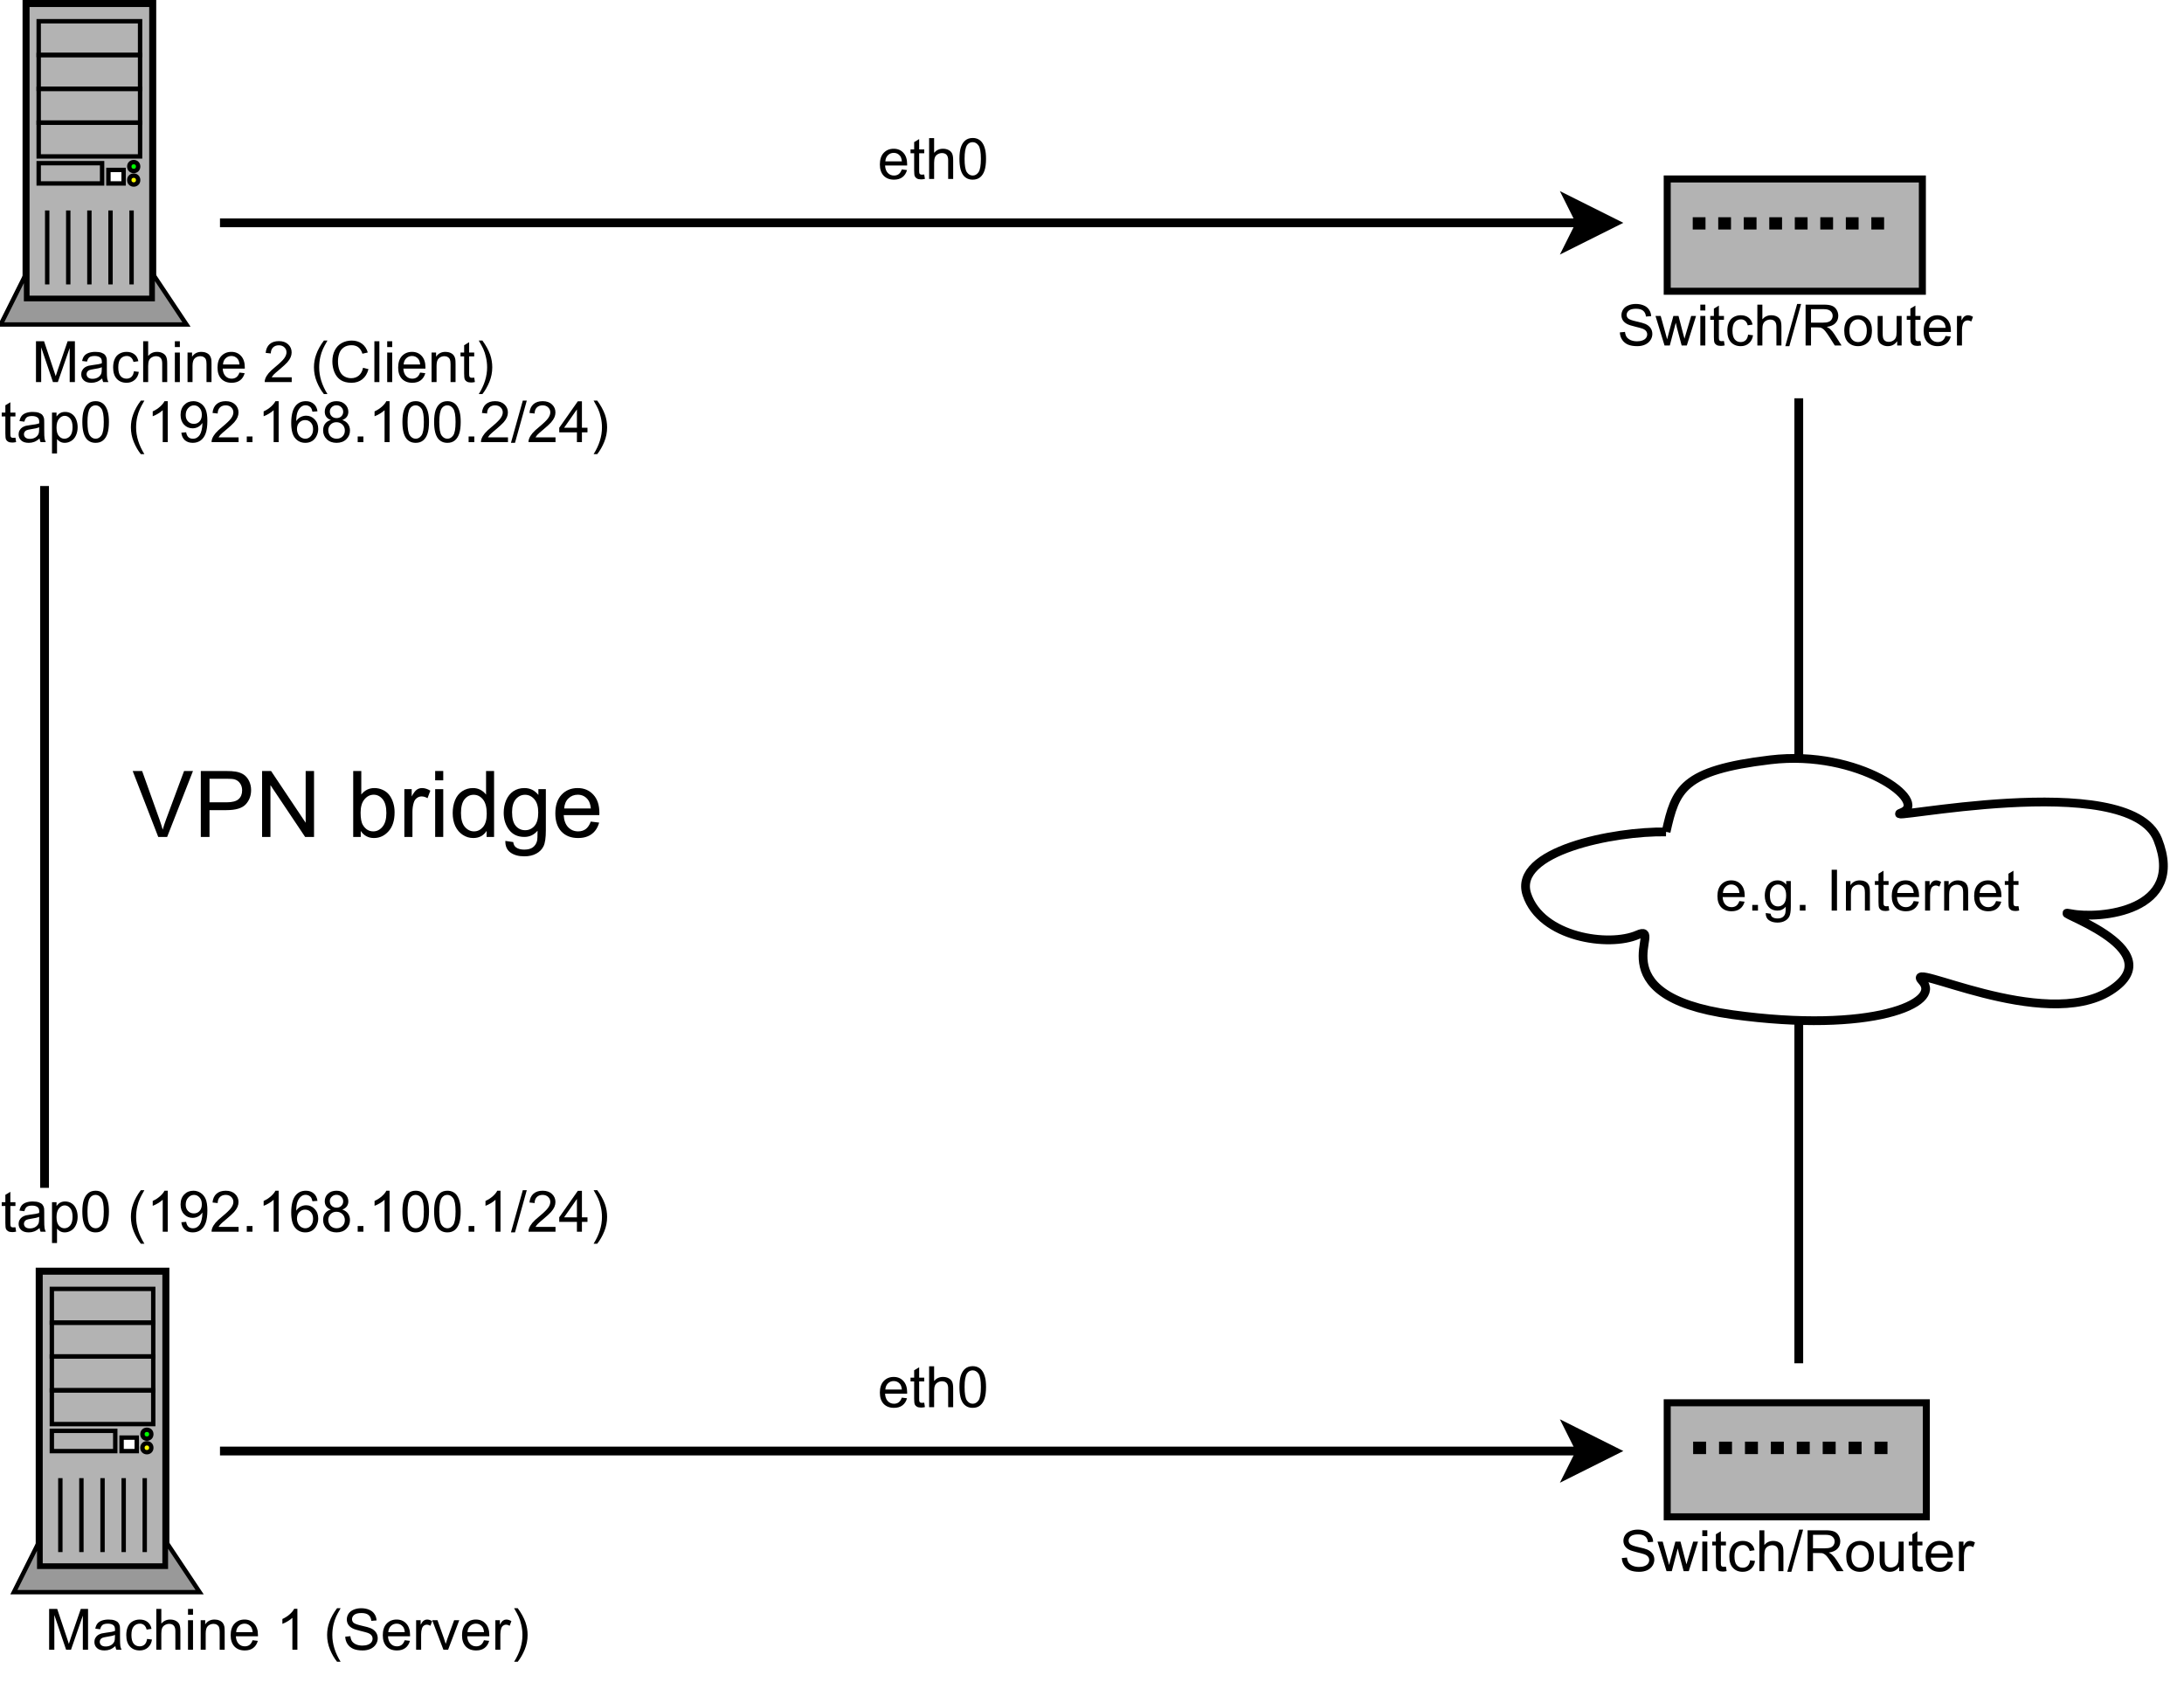 <?xml version="1.0" encoding="UTF-8"?>
<svg xmlns="http://www.w3.org/2000/svg" xmlns:xlink="http://www.w3.org/1999/xlink" width="498pt" height="385pt" viewBox="0 0 498 385" version="1.1">
<defs>
<g>
<symbol overflow="visible" id="glyph0-0">
<path style="stroke:none;" d="M 5.469 -2.172 L 6.656 -2.031 C 6.469 -1.332 6.117 -0.789 5.609 -0.406 C 5.109 -0.031 4.469 0.156 3.688 0.156 C 2.695 0.156 1.91 -0.145 1.328 -0.75 C 0.754 -1.363 0.469 -2.219 0.469 -3.312 C 0.469 -4.445 0.758 -5.328 1.344 -5.953 C 1.938 -6.578 2.695 -6.891 3.625 -6.891 C 4.531 -6.891 5.266 -6.582 5.828 -5.969 C 6.398 -5.352 6.688 -4.492 6.688 -3.391 C 6.688 -3.316 6.688 -3.211 6.688 -3.078 L 1.656 -3.078 C 1.695 -2.336 1.906 -1.77 2.281 -1.375 C 2.656 -0.977 3.125 -0.781 3.688 -0.781 C 4.113 -0.781 4.473 -0.891 4.766 -1.109 C 5.066 -1.336 5.301 -1.691 5.469 -2.172 Z M 1.719 -4.016 L 5.484 -4.016 C 5.43 -4.586 5.285 -5.016 5.047 -5.297 C 4.68 -5.734 4.211 -5.953 3.641 -5.953 C 3.109 -5.953 2.664 -5.773 2.312 -5.422 C 1.957 -5.078 1.758 -4.609 1.719 -4.016 Z M 1.719 -4.016 "/>
</symbol>
<symbol overflow="visible" id="glyph0-1">
<path style="stroke:none;" d="M 3.359 -1.016 L 3.516 -0.016 C 3.191 0.055 2.906 0.094 2.656 0.094 C 2.238 0.094 1.914 0.023 1.688 -0.109 C 1.457 -0.242 1.297 -0.414 1.203 -0.625 C 1.109 -0.844 1.062 -1.289 1.062 -1.969 L 1.062 -5.859 L 0.234 -5.859 L 0.234 -6.734 L 1.062 -6.734 L 1.062 -8.406 L 2.203 -9.094 L 2.203 -6.734 L 3.359 -6.734 L 3.359 -5.859 L 2.203 -5.859 L 2.203 -1.906 C 2.203 -1.582 2.223 -1.375 2.266 -1.281 C 2.305 -1.188 2.367 -1.113 2.453 -1.062 C 2.547 -1.008 2.676 -0.984 2.844 -0.984 C 2.977 -0.984 3.148 -0.992 3.359 -1.016 Z M 3.359 -1.016 "/>
</symbol>
<symbol overflow="visible" id="glyph0-2">
<path style="stroke:none;" d="M 0.859 0 L 0.859 -9.312 L 2 -9.312 L 2 -5.969 C 2.531 -6.582 3.203 -6.891 4.016 -6.891 C 4.516 -6.891 4.945 -6.789 5.312 -6.594 C 5.688 -6.395 5.953 -6.125 6.109 -5.781 C 6.266 -5.438 6.344 -4.93 6.344 -4.266 L 6.344 0 L 5.203 0 L 5.203 -4.266 C 5.203 -4.836 5.078 -5.254 4.828 -5.516 C 4.586 -5.773 4.238 -5.906 3.781 -5.906 C 3.445 -5.906 3.129 -5.816 2.828 -5.641 C 2.523 -5.473 2.312 -5.238 2.188 -4.938 C 2.062 -4.633 2 -4.219 2 -3.688 L 2 0 Z M 0.859 0 "/>
</symbol>
<symbol overflow="visible" id="glyph0-3">
<path style="stroke:none;" d="M 0.547 -4.594 C 0.547 -5.688 0.656 -6.566 0.875 -7.234 C 1.102 -7.91 1.441 -8.43 1.891 -8.797 C 2.336 -9.16 2.898 -9.344 3.578 -9.344 C 4.078 -9.344 4.516 -9.238 4.891 -9.031 C 5.266 -8.832 5.57 -8.547 5.812 -8.172 C 6.062 -7.797 6.254 -7.332 6.391 -6.781 C 6.535 -6.238 6.609 -5.508 6.609 -4.594 C 6.609 -3.5 6.492 -2.613 6.266 -1.938 C 6.047 -1.27 5.711 -0.754 5.266 -0.391 C 4.816 -0.023 4.254 0.156 3.578 0.156 C 2.68 0.156 1.973 -0.164 1.453 -0.812 C 0.848 -1.582 0.547 -2.844 0.547 -4.594 Z M 1.719 -4.594 C 1.719 -3.062 1.895 -2.039 2.25 -1.531 C 2.602 -1.031 3.047 -0.781 3.578 -0.781 C 4.098 -0.781 4.535 -1.031 4.891 -1.531 C 5.254 -2.039 5.438 -3.062 5.438 -4.594 C 5.438 -6.125 5.254 -7.141 4.891 -7.641 C 4.535 -8.141 4.094 -8.391 3.562 -8.391 C 3.039 -8.391 2.617 -8.172 2.297 -7.734 C 1.91 -7.16 1.719 -6.113 1.719 -4.594 Z M 1.719 -4.594 "/>
</symbol>
<symbol overflow="visible" id="glyph0-4">
<path style="stroke:none;" d="M 0.578 -2.984 L 1.75 -3.094 C 1.801 -2.625 1.926 -2.238 2.125 -1.938 C 2.332 -1.645 2.645 -1.406 3.062 -1.219 C 3.488 -1.039 3.969 -0.953 4.5 -0.953 C 4.969 -0.953 5.379 -1.02 5.734 -1.156 C 6.098 -1.289 6.367 -1.477 6.547 -1.719 C 6.723 -1.969 6.812 -2.238 6.812 -2.531 C 6.812 -2.82 6.723 -3.078 6.547 -3.297 C 6.379 -3.516 6.102 -3.695 5.719 -3.844 C 5.469 -3.938 4.914 -4.086 4.062 -4.297 C 3.207 -4.504 2.609 -4.695 2.266 -4.875 C 1.816 -5.102 1.484 -5.391 1.266 -5.734 C 1.047 -6.086 0.938 -6.477 0.938 -6.906 C 0.938 -7.375 1.066 -7.812 1.328 -8.219 C 1.598 -8.625 1.988 -8.93 2.5 -9.141 C 3.02 -9.359 3.594 -9.469 4.219 -9.469 C 4.906 -9.469 5.508 -9.352 6.031 -9.125 C 6.562 -8.906 6.969 -8.578 7.25 -8.141 C 7.539 -7.711 7.695 -7.227 7.719 -6.688 L 6.531 -6.594 C 6.469 -7.188 6.254 -7.629 5.891 -7.922 C 5.523 -8.223 4.984 -8.375 4.266 -8.375 C 3.523 -8.375 2.984 -8.238 2.641 -7.969 C 2.297 -7.695 2.125 -7.367 2.125 -6.984 C 2.125 -6.648 2.242 -6.375 2.484 -6.156 C 2.723 -5.938 3.344 -5.711 4.344 -5.484 C 5.344 -5.266 6.031 -5.07 6.406 -4.906 C 6.945 -4.656 7.344 -4.336 7.594 -3.953 C 7.852 -3.566 7.984 -3.125 7.984 -2.625 C 7.984 -2.133 7.844 -1.672 7.562 -1.234 C 7.281 -0.797 6.875 -0.453 6.344 -0.203 C 5.812 0.035 5.211 0.156 4.547 0.156 C 3.703 0.156 2.992 0.035 2.422 -0.203 C 1.859 -0.453 1.414 -0.82 1.094 -1.312 C 0.77 -1.812 0.598 -2.367 0.578 -2.984 Z M 0.578 -2.984 "/>
</symbol>
<symbol overflow="visible" id="glyph0-5">
<path style="stroke:none;" d="M 2.094 0 L 0.031 -6.734 L 1.219 -6.734 L 2.297 -2.844 L 2.688 -1.406 C 2.707 -1.477 2.828 -1.941 3.047 -2.797 L 4.109 -6.734 L 5.281 -6.734 L 6.297 -2.828 L 6.641 -1.547 L 7.016 -2.844 L 8.172 -6.734 L 9.281 -6.734 L 7.172 0 L 6 0 L 4.922 -4.031 L 4.656 -5.188 L 3.297 0 Z M 2.094 0 "/>
</symbol>
<symbol overflow="visible" id="glyph0-6">
<path style="stroke:none;" d="M 0.859 -7.984 L 0.859 -9.312 L 2 -9.312 L 2 -7.984 Z M 0.859 0 L 0.859 -6.734 L 2 -6.734 L 2 0 Z M 0.859 0 "/>
</symbol>
<symbol overflow="visible" id="glyph0-7">
<path style="stroke:none;" d="M 5.25 -2.469 L 6.375 -2.328 C 6.258 -1.547 5.945 -0.938 5.438 -0.5 C 4.926 -0.062 4.305 0.156 3.578 0.156 C 2.648 0.156 1.906 -0.145 1.344 -0.75 C 0.789 -1.352 0.516 -2.219 0.516 -3.344 C 0.516 -4.07 0.633 -4.707 0.875 -5.25 C 1.113 -5.801 1.477 -6.211 1.969 -6.484 C 2.457 -6.754 2.992 -6.891 3.578 -6.891 C 4.305 -6.891 4.906 -6.703 5.375 -6.328 C 5.844 -5.961 6.141 -5.441 6.266 -4.766 L 5.156 -4.594 C 5.051 -5.039 4.863 -5.379 4.594 -5.609 C 4.332 -5.836 4.008 -5.953 3.625 -5.953 C 3.051 -5.953 2.582 -5.742 2.219 -5.328 C 1.863 -4.922 1.688 -4.27 1.688 -3.375 C 1.688 -2.469 1.859 -1.805 2.203 -1.391 C 2.547 -0.984 3 -0.781 3.562 -0.781 C 4.008 -0.781 4.383 -0.914 4.688 -1.188 C 4.988 -1.469 5.176 -1.895 5.25 -2.469 Z M 5.25 -2.469 "/>
</symbol>
<symbol overflow="visible" id="glyph0-8">
<path style="stroke:none;" d="M 0 0.156 L 2.703 -9.469 L 3.609 -9.469 L 0.922 0.156 Z M 0 0.156 "/>
</symbol>
<symbol overflow="visible" id="glyph0-9">
<path style="stroke:none;" d="M 1.016 0 L 1.016 -9.312 L 5.141 -9.312 C 5.973 -9.312 6.602 -9.223 7.031 -9.047 C 7.469 -8.879 7.816 -8.582 8.078 -8.156 C 8.336 -7.738 8.469 -7.273 8.469 -6.766 C 8.469 -6.109 8.25 -5.551 7.812 -5.094 C 7.383 -4.645 6.727 -4.359 5.844 -4.234 C 6.164 -4.078 6.41 -3.922 6.578 -3.766 C 6.941 -3.441 7.285 -3.031 7.609 -2.531 L 9.219 0 L 7.672 0 L 6.438 -1.938 C 6.082 -2.5 5.785 -2.926 5.547 -3.219 C 5.316 -3.508 5.109 -3.711 4.922 -3.828 C 4.742 -3.953 4.562 -4.039 4.375 -4.094 C 4.227 -4.113 4 -4.125 3.688 -4.125 L 2.25 -4.125 L 2.25 0 Z M 2.25 -5.203 L 4.906 -5.203 C 5.469 -5.203 5.906 -5.258 6.219 -5.375 C 6.539 -5.488 6.781 -5.672 6.938 -5.922 C 7.102 -6.18 7.188 -6.461 7.188 -6.766 C 7.188 -7.203 7.023 -7.562 6.703 -7.844 C 6.391 -8.133 5.891 -8.281 5.203 -8.281 L 2.25 -8.281 Z M 2.25 -5.203 "/>
</symbol>
<symbol overflow="visible" id="glyph0-10">
<path style="stroke:none;" d="M 0.438 -3.375 C 0.438 -4.625 0.781 -5.547 1.469 -6.141 C 2.051 -6.641 2.758 -6.891 3.594 -6.891 C 4.52 -6.891 5.273 -6.586 5.859 -5.984 C 6.453 -5.379 6.75 -4.539 6.75 -3.469 C 6.75 -2.602 6.617 -1.922 6.359 -1.422 C 6.098 -0.922 5.719 -0.531 5.219 -0.25 C 4.719 0.02 4.176 0.156 3.594 0.156 C 2.645 0.156 1.879 -0.145 1.297 -0.75 C 0.723 -1.352 0.438 -2.227 0.438 -3.375 Z M 1.609 -3.375 C 1.609 -2.508 1.797 -1.859 2.172 -1.422 C 2.547 -0.992 3.02 -0.781 3.594 -0.781 C 4.156 -0.781 4.625 -0.992 5 -1.422 C 5.383 -1.859 5.578 -2.52 5.578 -3.406 C 5.578 -4.238 5.383 -4.867 5 -5.297 C 4.625 -5.734 4.156 -5.953 3.594 -5.953 C 3.02 -5.953 2.547 -5.738 2.172 -5.312 C 1.797 -4.883 1.609 -4.238 1.609 -3.375 Z M 1.609 -3.375 "/>
</symbol>
<symbol overflow="visible" id="glyph0-11">
<path style="stroke:none;" d="M 5.281 0 L 5.281 -0.984 C 4.75 -0.223 4.035 0.156 3.141 0.156 C 2.742 0.156 2.367 0.078 2.016 -0.078 C 1.672 -0.234 1.414 -0.426 1.25 -0.656 C 1.082 -0.883 0.969 -1.164 0.906 -1.5 C 0.852 -1.719 0.828 -2.07 0.828 -2.562 L 0.828 -6.734 L 1.969 -6.734 L 1.969 -3 C 1.969 -2.406 1.992 -2.004 2.047 -1.797 C 2.117 -1.492 2.27 -1.254 2.5 -1.078 C 2.727 -0.91 3.016 -0.828 3.359 -0.828 C 3.703 -0.828 4.023 -0.914 4.328 -1.094 C 4.629 -1.27 4.844 -1.508 4.969 -1.812 C 5.094 -2.113 5.156 -2.551 5.156 -3.125 L 5.156 -6.734 L 6.297 -6.734 L 6.297 0 Z M 5.281 0 "/>
</symbol>
<symbol overflow="visible" id="glyph0-12">
<path style="stroke:none;" d="M 0.844 0 L 0.844 -6.734 L 1.875 -6.734 L 1.875 -5.719 C 2.133 -6.195 2.375 -6.508 2.594 -6.656 C 2.82 -6.812 3.066 -6.891 3.328 -6.891 C 3.711 -6.891 4.102 -6.77 4.5 -6.531 L 4.109 -5.469 C 3.828 -5.633 3.551 -5.719 3.281 -5.719 C 3.031 -5.719 2.801 -5.641 2.594 -5.484 C 2.395 -5.336 2.254 -5.129 2.172 -4.859 C 2.047 -4.453 1.984 -4.008 1.984 -3.531 L 1.984 0 Z M 0.844 0 "/>
</symbol>
<symbol overflow="visible" id="glyph0-13">
<path style="stroke:none;" d="M 0.969 0 L 0.969 -9.312 L 2.812 -9.312 L 5.016 -2.719 C 5.223 -2.102 5.375 -1.645 5.469 -1.344 C 5.57 -1.676 5.734 -2.172 5.953 -2.828 L 8.188 -9.312 L 9.844 -9.312 L 9.844 0 L 8.656 0 L 8.656 -7.781 L 5.953 0 L 4.844 0 L 2.156 -7.922 L 2.156 0 Z M 0.969 0 "/>
</symbol>
<symbol overflow="visible" id="glyph0-14">
<path style="stroke:none;" d="M 5.25 -0.828 C 4.832 -0.473 4.426 -0.219 4.031 -0.062 C 3.645 0.082 3.227 0.156 2.781 0.156 C 2.031 0.156 1.457 -0.023 1.062 -0.391 C 0.664 -0.754 0.469 -1.219 0.469 -1.781 C 0.469 -2.102 0.539 -2.398 0.688 -2.672 C 0.844 -2.953 1.039 -3.176 1.281 -3.344 C 1.531 -3.508 1.805 -3.633 2.109 -3.719 C 2.328 -3.77 2.664 -3.828 3.125 -3.891 C 4.039 -3.992 4.719 -4.125 5.156 -4.281 C 5.164 -4.438 5.172 -4.535 5.172 -4.578 C 5.172 -5.047 5.062 -5.375 4.844 -5.562 C 4.551 -5.82 4.117 -5.953 3.547 -5.953 C 3.004 -5.953 2.602 -5.859 2.344 -5.672 C 2.094 -5.484 1.906 -5.148 1.781 -4.672 L 0.672 -4.812 C 0.766 -5.289 0.926 -5.676 1.156 -5.969 C 1.395 -6.27 1.734 -6.5 2.172 -6.656 C 2.617 -6.812 3.129 -6.891 3.703 -6.891 C 4.285 -6.891 4.754 -6.82 5.109 -6.688 C 5.473 -6.551 5.738 -6.379 5.906 -6.172 C 6.07 -5.973 6.191 -5.719 6.266 -5.406 C 6.297 -5.207 6.312 -4.852 6.312 -4.344 L 6.312 -2.828 C 6.312 -1.766 6.336 -1.094 6.391 -0.812 C 6.441 -0.531 6.535 -0.258 6.672 0 L 5.484 0 C 5.367 -0.238 5.289 -0.516 5.25 -0.828 Z M 5.156 -3.391 C 4.738 -3.211 4.117 -3.066 3.297 -2.953 C 2.828 -2.879 2.492 -2.801 2.297 -2.719 C 2.098 -2.633 1.945 -2.508 1.844 -2.344 C 1.738 -2.188 1.688 -2.008 1.688 -1.812 C 1.688 -1.508 1.801 -1.254 2.031 -1.047 C 2.258 -0.848 2.598 -0.75 3.047 -0.75 C 3.484 -0.75 3.875 -0.844 4.219 -1.031 C 4.562 -1.227 4.816 -1.492 4.984 -1.828 C 5.098 -2.078 5.156 -2.457 5.156 -2.969 Z M 5.156 -3.391 "/>
</symbol>
<symbol overflow="visible" id="glyph0-15">
<path style="stroke:none;" d="M 0.859 0 L 0.859 -6.734 L 1.891 -6.734 L 1.891 -5.781 C 2.379 -6.52 3.094 -6.891 4.031 -6.891 C 4.438 -6.891 4.805 -6.816 5.141 -6.672 C 5.484 -6.523 5.738 -6.332 5.906 -6.094 C 6.082 -5.863 6.203 -5.582 6.266 -5.25 C 6.305 -5.039 6.328 -4.672 6.328 -4.141 L 6.328 0 L 5.188 0 L 5.188 -4.094 C 5.188 -4.562 5.141 -4.91 5.047 -5.141 C 4.961 -5.367 4.805 -5.551 4.578 -5.688 C 4.359 -5.832 4.098 -5.906 3.797 -5.906 C 3.305 -5.906 2.883 -5.75 2.531 -5.438 C 2.176 -5.133 2 -4.551 2 -3.688 L 2 0 Z M 0.859 0 "/>
</symbol>
<symbol overflow="visible" id="glyph0-16">
<path style="stroke:none;" d=""/>
</symbol>
<symbol overflow="visible" id="glyph0-17">
<path style="stroke:none;" d="M 6.547 -1.094 L 6.547 0 L 0.391 0 C 0.379 -0.27 0.426 -0.535 0.531 -0.797 C 0.688 -1.211 0.938 -1.625 1.281 -2.031 C 1.625 -2.438 2.125 -2.906 2.781 -3.438 C 3.789 -4.27 4.473 -4.926 4.828 -5.406 C 5.18 -5.895 5.359 -6.352 5.359 -6.781 C 5.359 -7.238 5.195 -7.617 4.875 -7.922 C 4.551 -8.234 4.129 -8.391 3.609 -8.391 C 3.055 -8.391 2.613 -8.223 2.281 -7.891 C 1.957 -7.566 1.789 -7.113 1.781 -6.531 L 0.609 -6.656 C 0.691 -7.531 0.992 -8.195 1.516 -8.656 C 2.035 -9.113 2.738 -9.344 3.625 -9.344 C 4.52 -9.344 5.227 -9.094 5.75 -8.594 C 6.27 -8.102 6.531 -7.492 6.531 -6.766 C 6.531 -6.391 6.453 -6.02 6.297 -5.656 C 6.148 -5.301 5.898 -4.922 5.547 -4.516 C 5.191 -4.117 4.602 -3.578 3.781 -2.891 C 3.094 -2.316 2.648 -1.926 2.453 -1.719 C 2.266 -1.508 2.109 -1.301 1.984 -1.094 Z M 6.547 -1.094 "/>
</symbol>
<symbol overflow="visible" id="glyph0-18">
<path style="stroke:none;" d="M 3.047 2.734 C 2.41 1.941 1.875 1.016 1.438 -0.047 C 1 -1.117 0.781 -2.227 0.781 -3.375 C 0.781 -4.375 0.945 -5.336 1.281 -6.266 C 1.656 -7.336 2.242 -8.406 3.047 -9.469 L 3.859 -9.469 C 3.348 -8.582 3.008 -7.953 2.844 -7.578 C 2.582 -6.992 2.379 -6.383 2.234 -5.75 C 2.055 -4.957 1.969 -4.16 1.969 -3.359 C 1.969 -1.328 2.598 0.703 3.859 2.734 Z M 3.047 2.734 "/>
</symbol>
<symbol overflow="visible" id="glyph0-19">
<path style="stroke:none;" d="M 7.641 -3.266 L 8.875 -2.953 C 8.613 -1.941 8.145 -1.172 7.469 -0.641 C 6.801 -0.109 5.984 0.156 5.016 0.156 C 4.016 0.156 3.195 -0.047 2.562 -0.453 C 1.938 -0.859 1.457 -1.445 1.125 -2.219 C 0.801 -3 0.641 -3.832 0.641 -4.719 C 0.641 -5.688 0.828 -6.531 1.203 -7.25 C 1.578 -7.977 2.102 -8.531 2.781 -8.906 C 3.469 -9.281 4.223 -9.469 5.047 -9.469 C 5.973 -9.469 6.754 -9.227 7.391 -8.75 C 8.023 -8.281 8.469 -7.613 8.719 -6.75 L 7.5 -6.469 C 7.281 -7.145 6.969 -7.633 6.562 -7.938 C 6.156 -8.25 5.641 -8.406 5.016 -8.406 C 4.297 -8.406 3.695 -8.234 3.219 -7.891 C 2.738 -7.547 2.398 -7.086 2.203 -6.516 C 2.016 -5.941 1.922 -5.348 1.922 -4.734 C 1.922 -3.941 2.035 -3.25 2.266 -2.656 C 2.492 -2.062 2.848 -1.617 3.328 -1.328 C 3.816 -1.035 4.348 -0.891 4.922 -0.891 C 5.609 -0.891 6.191 -1.086 6.672 -1.484 C 7.148 -1.891 7.473 -2.484 7.641 -3.266 Z M 7.641 -3.266 "/>
</symbol>
<symbol overflow="visible" id="glyph0-20">
<path style="stroke:none;" d="M 0.828 0 L 0.828 -9.312 L 1.969 -9.312 L 1.969 0 Z M 0.828 0 "/>
</symbol>
<symbol overflow="visible" id="glyph0-21">
<path style="stroke:none;" d="M 1.609 2.734 L 0.781 2.734 C 2.051 0.703 2.688 -1.328 2.688 -3.359 C 2.688 -4.16 2.594 -4.953 2.406 -5.734 C 2.27 -6.367 2.07 -6.977 1.812 -7.562 C 1.645 -7.938 1.301 -8.57 0.781 -9.469 L 1.609 -9.469 C 2.398 -8.406 2.988 -7.336 3.375 -6.266 C 3.695 -5.336 3.859 -4.375 3.859 -3.375 C 3.859 -2.227 3.641 -1.117 3.203 -0.047 C 2.766 1.016 2.234 1.941 1.609 2.734 Z M 1.609 2.734 "/>
</symbol>
<symbol overflow="visible" id="glyph0-22">
<path style="stroke:none;" d="M 1.188 0 L 1.188 -1.297 L 2.484 -1.297 L 2.484 0 Z M 1.188 0 "/>
</symbol>
<symbol overflow="visible" id="glyph0-23">
<path style="stroke:none;" d="M 0.641 0.562 L 1.766 0.719 C 1.805 1.062 1.93 1.312 2.141 1.469 C 2.43 1.688 2.82 1.797 3.312 1.797 C 3.832 1.797 4.238 1.688 4.531 1.469 C 4.82 1.258 5.016 0.961 5.109 0.578 C 5.172 0.348 5.203 -0.133 5.203 -0.875 C 4.703 -0.289 4.078 0 3.328 0 C 2.398 0 1.68 -0.332 1.172 -1 C 0.672 -1.664 0.422 -2.469 0.422 -3.406 C 0.422 -4.051 0.535 -4.645 0.766 -5.188 C 1.004 -5.727 1.344 -6.145 1.781 -6.438 C 2.219 -6.738 2.738 -6.891 3.344 -6.891 C 4.133 -6.891 4.789 -6.566 5.312 -5.922 L 5.312 -6.734 L 6.359 -6.734 L 6.359 -0.922 C 6.359 0.129 6.25 0.875 6.031 1.312 C 5.82 1.75 5.484 2.094 5.016 2.344 C 4.555 2.602 3.988 2.734 3.312 2.734 C 2.508 2.734 1.859 2.551 1.359 2.188 C 0.867 1.832 0.629 1.289 0.641 0.562 Z M 1.594 -3.484 C 1.594 -2.609 1.766 -1.969 2.109 -1.562 C 2.461 -1.156 2.906 -0.953 3.438 -0.953 C 3.969 -0.953 4.41 -1.148 4.766 -1.547 C 5.117 -1.953 5.297 -2.586 5.297 -3.453 C 5.297 -4.273 5.113 -4.895 4.75 -5.312 C 4.383 -5.738 3.941 -5.953 3.422 -5.953 C 2.91 -5.953 2.477 -5.742 2.125 -5.328 C 1.77 -4.91 1.594 -4.297 1.594 -3.484 Z M 1.594 -3.484 "/>
</symbol>
<symbol overflow="visible" id="glyph0-24">
<path style="stroke:none;" d="M 1.219 0 L 1.219 -9.312 L 2.438 -9.312 L 2.438 0 Z M 1.219 0 "/>
</symbol>
<symbol overflow="visible" id="glyph0-25">
<path style="stroke:none;" d="M 4.844 0 L 3.703 0 L 3.703 -7.281 C 3.422 -7.02 3.055 -6.754 2.609 -6.484 C 2.172 -6.223 1.773 -6.031 1.422 -5.906 L 1.422 -7.016 C 2.055 -7.305 2.613 -7.664 3.094 -8.094 C 3.57 -8.52 3.91 -8.938 4.109 -9.344 L 4.844 -9.344 Z M 4.844 0 "/>
</symbol>
<symbol overflow="visible" id="glyph0-26">
<path style="stroke:none;" d="M 2.734 0 L 0.172 -6.734 L 1.375 -6.734 L 2.812 -2.703 C 2.969 -2.266 3.113 -1.812 3.25 -1.344 C 3.352 -1.695 3.492 -2.125 3.672 -2.625 L 5.172 -6.734 L 6.344 -6.734 L 3.797 0 Z M 2.734 0 "/>
</symbol>
<symbol overflow="visible" id="glyph0-27">
<path style="stroke:none;" d="M 0.859 2.578 L 0.859 -6.734 L 1.891 -6.734 L 1.891 -5.859 C 2.141 -6.203 2.414 -6.457 2.719 -6.625 C 3.031 -6.801 3.41 -6.891 3.859 -6.891 C 4.43 -6.891 4.938 -6.738 5.375 -6.438 C 5.812 -6.145 6.141 -5.727 6.359 -5.188 C 6.586 -4.656 6.703 -4.066 6.703 -3.422 C 6.703 -2.734 6.578 -2.113 6.328 -1.562 C 6.086 -1.008 5.727 -0.582 5.25 -0.281 C 4.781 0.008 4.285 0.156 3.766 0.156 C 3.391 0.156 3.051 0.078 2.75 -0.078 C 2.445 -0.242 2.195 -0.453 2 -0.703 L 2 2.578 Z M 1.891 -3.328 C 1.891 -2.461 2.066 -1.82 2.422 -1.406 C 2.773 -0.988 3.195 -0.781 3.688 -0.781 C 4.195 -0.781 4.633 -0.992 5 -1.422 C 5.363 -1.859 5.547 -2.523 5.547 -3.422 C 5.547 -4.285 5.367 -4.93 5.016 -5.359 C 4.66 -5.785 4.238 -6 3.75 -6 C 3.258 -6 2.828 -5.77 2.453 -5.312 C 2.078 -4.863 1.891 -4.203 1.891 -3.328 Z M 1.891 -3.328 "/>
</symbol>
<symbol overflow="visible" id="glyph0-28">
<path style="stroke:none;" d="M 0.719 -2.156 L 1.812 -2.25 C 1.906 -1.738 2.082 -1.363 2.344 -1.125 C 2.602 -0.895 2.941 -0.781 3.359 -0.781 C 3.703 -0.781 4.004 -0.859 4.266 -1.016 C 4.535 -1.18 4.754 -1.395 4.922 -1.656 C 5.098 -1.926 5.238 -2.289 5.344 -2.75 C 5.457 -3.207 5.516 -3.676 5.516 -4.156 C 5.516 -4.207 5.516 -4.281 5.516 -4.375 C 5.285 -4.008 4.973 -3.711 4.578 -3.484 C 4.18 -3.266 3.754 -3.156 3.297 -3.156 C 2.523 -3.156 1.875 -3.43 1.344 -3.984 C 0.812 -4.547 0.547 -5.285 0.547 -6.203 C 0.547 -7.148 0.82 -7.91 1.375 -8.484 C 1.926 -9.055 2.625 -9.344 3.469 -9.344 C 4.07 -9.344 4.625 -9.176 5.125 -8.844 C 5.625 -8.52 6.004 -8.055 6.266 -7.453 C 6.523 -6.859 6.656 -5.988 6.656 -4.844 C 6.656 -3.656 6.523 -2.707 6.266 -2 C 6.016 -1.301 5.633 -0.766 5.125 -0.391 C 4.613 -0.023 4.016 0.156 3.328 0.156 C 2.598 0.156 2 -0.039 1.531 -0.438 C 1.07 -0.844 0.801 -1.414 0.719 -2.156 Z M 5.391 -6.266 C 5.391 -6.922 5.211 -7.438 4.859 -7.812 C 4.516 -8.195 4.098 -8.391 3.609 -8.391 C 3.098 -8.391 2.656 -8.18 2.281 -7.766 C 1.906 -7.359 1.719 -6.82 1.719 -6.156 C 1.719 -5.57 1.895 -5.094 2.25 -4.719 C 2.602 -4.352 3.047 -4.172 3.578 -4.172 C 4.109 -4.172 4.539 -4.352 4.875 -4.719 C 5.219 -5.094 5.391 -5.609 5.391 -6.266 Z M 5.391 -6.266 "/>
</symbol>
<symbol overflow="visible" id="glyph0-29">
<path style="stroke:none;" d="M 6.469 -7.031 L 5.328 -6.938 C 5.234 -7.383 5.094 -7.711 4.906 -7.922 C 4.594 -8.242 4.211 -8.406 3.766 -8.406 C 3.398 -8.406 3.078 -8.301 2.797 -8.094 C 2.441 -7.832 2.16 -7.453 1.953 -6.953 C 1.742 -6.453 1.633 -5.734 1.625 -4.797 C 1.895 -5.211 2.227 -5.52 2.625 -5.719 C 3.031 -5.926 3.453 -6.031 3.891 -6.031 C 4.648 -6.031 5.297 -5.75 5.828 -5.188 C 6.367 -4.633 6.641 -3.91 6.641 -3.016 C 6.641 -2.43 6.508 -1.891 6.25 -1.391 C 6 -0.891 5.656 -0.504 5.219 -0.234 C 4.781 0.023 4.281 0.156 3.719 0.156 C 2.77 0.156 1.992 -0.191 1.391 -0.891 C 0.785 -1.586 0.484 -2.742 0.484 -4.359 C 0.484 -6.148 0.816 -7.457 1.484 -8.281 C 2.066 -8.988 2.848 -9.344 3.828 -9.344 C 4.555 -9.344 5.156 -9.133 5.625 -8.719 C 6.094 -8.312 6.375 -7.75 6.469 -7.031 Z M 1.797 -3.016 C 1.797 -2.617 1.879 -2.238 2.047 -1.875 C 2.211 -1.52 2.445 -1.25 2.75 -1.062 C 3.051 -0.875 3.367 -0.781 3.703 -0.781 C 4.18 -0.781 4.594 -0.973 4.938 -1.359 C 5.289 -1.754 5.469 -2.285 5.469 -2.953 C 5.469 -3.598 5.297 -4.102 4.953 -4.469 C 4.609 -4.844 4.176 -5.031 3.656 -5.031 C 3.133 -5.031 2.691 -4.844 2.328 -4.469 C 1.973 -4.102 1.797 -3.617 1.797 -3.016 Z M 1.797 -3.016 "/>
</symbol>
<symbol overflow="visible" id="glyph0-30">
<path style="stroke:none;" d="M 2.297 -5.047 C 1.828 -5.223 1.477 -5.469 1.25 -5.781 C 1.02 -6.102 0.906 -6.488 0.906 -6.938 C 0.906 -7.613 1.145 -8.18 1.625 -8.641 C 2.113 -9.109 2.766 -9.344 3.578 -9.344 C 4.391 -9.344 5.039 -9.102 5.531 -8.625 C 6.031 -8.156 6.281 -7.582 6.281 -6.906 C 6.281 -6.477 6.164 -6.102 5.938 -5.781 C 5.707 -5.469 5.363 -5.223 4.906 -5.047 C 5.477 -4.859 5.91 -4.555 6.203 -4.141 C 6.504 -3.723 6.656 -3.227 6.656 -2.656 C 6.656 -1.863 6.375 -1.195 5.812 -0.656 C 5.25 -0.113 4.508 0.156 3.594 0.156 C 2.676 0.156 1.938 -0.113 1.375 -0.656 C 0.812 -1.195 0.531 -1.875 0.531 -2.688 C 0.531 -3.289 0.68 -3.797 0.984 -4.203 C 1.297 -4.617 1.734 -4.898 2.297 -5.047 Z M 2.062 -6.984 C 2.062 -6.547 2.203 -6.188 2.484 -5.906 C 2.773 -5.625 3.145 -5.484 3.594 -5.484 C 4.039 -5.484 4.406 -5.617 4.688 -5.891 C 4.969 -6.172 5.109 -6.516 5.109 -6.922 C 5.109 -7.336 4.961 -7.688 4.672 -7.969 C 4.379 -8.258 4.02 -8.406 3.594 -8.406 C 3.156 -8.406 2.789 -8.266 2.5 -7.984 C 2.207 -7.703 2.062 -7.367 2.062 -6.984 Z M 1.703 -2.688 C 1.703 -2.363 1.781 -2.047 1.938 -1.734 C 2.094 -1.43 2.32 -1.195 2.625 -1.031 C 2.926 -0.863 3.254 -0.781 3.609 -0.781 C 4.148 -0.781 4.598 -0.953 4.953 -1.297 C 5.305 -1.648 5.484 -2.098 5.484 -2.641 C 5.484 -3.191 5.301 -3.645 4.938 -4 C 4.57 -4.363 4.113 -4.547 3.562 -4.547 C 3.031 -4.547 2.586 -4.367 2.234 -4.016 C 1.879 -3.66 1.703 -3.219 1.703 -2.688 Z M 1.703 -2.688 "/>
</symbol>
<symbol overflow="visible" id="glyph0-31">
<path style="stroke:none;" d="M 4.203 0 L 4.203 -2.234 L 0.172 -2.234 L 0.172 -3.281 L 4.406 -9.312 L 5.344 -9.312 L 5.344 -3.281 L 6.609 -3.281 L 6.609 -2.234 L 5.344 -2.234 L 5.344 0 Z M 4.203 -3.281 L 4.203 -7.469 L 1.281 -3.281 Z M 4.203 -3.281 "/>
</symbol>
<symbol overflow="visible" id="glyph1-0">
<path style="stroke:none;" d="M 5.922 0 L 0.094 -15.031 L 2.25 -15.031 L 6.156 -4.109 C 6.469 -3.234 6.727 -2.414 6.938 -1.656 C 7.176 -2.469 7.445 -3.285 7.75 -4.109 L 11.812 -15.031 L 13.844 -15.031 L 7.953 0 Z M 5.922 0 "/>
</symbol>
<symbol overflow="visible" id="glyph1-1">
<path style="stroke:none;" d="M 1.625 0 L 1.625 -15.031 L 7.297 -15.031 C 8.285 -15.031 9.047 -14.984 9.578 -14.891 C 10.316 -14.766 10.938 -14.531 11.438 -14.188 C 11.938 -13.844 12.336 -13.359 12.641 -12.734 C 12.941 -12.109 13.094 -11.426 13.094 -10.688 C 13.094 -9.406 12.688 -8.32 11.875 -7.438 C 11.062 -6.551 9.594 -6.109 7.469 -6.109 L 3.609 -6.109 L 3.609 0 Z M 3.609 -7.891 L 7.5 -7.891 C 8.781 -7.891 9.691 -8.129 10.234 -8.609 C 10.773 -9.086 11.047 -9.758 11.047 -10.625 C 11.047 -11.25 10.883 -11.785 10.562 -12.234 C 10.25 -12.68 9.832 -12.977 9.312 -13.125 C 8.977 -13.219 8.359 -13.266 7.453 -13.266 L 3.609 -13.266 Z M 3.609 -7.891 "/>
</symbol>
<symbol overflow="visible" id="glyph1-2">
<path style="stroke:none;" d="M 1.594 0 L 1.594 -15.031 L 3.641 -15.031 L 11.531 -3.234 L 11.531 -15.031 L 13.438 -15.031 L 13.438 0 L 11.406 0 L 3.5 -11.812 L 3.5 0 Z M 1.594 0 "/>
</symbol>
<symbol overflow="visible" id="glyph1-3">
<path style="stroke:none;" d=""/>
</symbol>
<symbol overflow="visible" id="glyph1-4">
<path style="stroke:none;" d="M 3.094 0 L 1.375 0 L 1.375 -15.031 L 3.219 -15.031 L 3.219 -9.672 C 4 -10.648 4.992 -11.141 6.203 -11.141 C 6.867 -11.141 7.5 -11.004 8.094 -10.734 C 8.695 -10.461 9.191 -10.082 9.578 -9.594 C 9.961 -9.102 10.266 -8.508 10.484 -7.812 C 10.703 -7.125 10.812 -6.391 10.812 -5.609 C 10.812 -3.742 10.348 -2.301 9.422 -1.281 C 8.504 -0.258 7.398 0.25 6.109 0.25 C 4.828 0.25 3.82 -0.285 3.094 -1.359 Z M 3.062 -5.531 C 3.062 -4.219 3.238 -3.273 3.594 -2.703 C 4.176 -1.742 4.961 -1.266 5.953 -1.266 C 6.766 -1.266 7.461 -1.613 8.047 -2.312 C 8.641 -3.02 8.938 -4.066 8.938 -5.453 C 8.938 -6.879 8.648 -7.93 8.078 -8.609 C 7.516 -9.285 6.836 -9.625 6.047 -9.625 C 5.234 -9.625 4.531 -9.27 3.938 -8.562 C 3.352 -7.863 3.062 -6.852 3.062 -5.531 Z M 3.062 -5.531 "/>
</symbol>
<symbol overflow="visible" id="glyph1-5">
<path style="stroke:none;" d="M 1.359 0 L 1.359 -10.891 L 3.031 -10.891 L 3.031 -9.234 C 3.445 -10.004 3.832 -10.516 4.188 -10.766 C 4.551 -11.016 4.953 -11.141 5.391 -11.141 C 6.004 -11.141 6.633 -10.941 7.281 -10.547 L 6.641 -8.828 C 6.191 -9.098 5.742 -9.234 5.297 -9.234 C 4.891 -9.234 4.523 -9.109 4.203 -8.859 C 3.879 -8.617 3.648 -8.285 3.516 -7.859 C 3.305 -7.203 3.203 -6.484 3.203 -5.703 L 3.203 0 Z M 1.359 0 "/>
</symbol>
<symbol overflow="visible" id="glyph1-6">
<path style="stroke:none;" d="M 1.391 -12.906 L 1.391 -15.031 L 3.234 -15.031 L 3.234 -12.906 Z M 1.391 0 L 1.391 -10.891 L 3.234 -10.891 L 3.234 0 Z M 1.391 0 "/>
</symbol>
<symbol overflow="visible" id="glyph1-7">
<path style="stroke:none;" d="M 8.453 0 L 8.453 -1.375 C 7.754 -0.289 6.738 0.25 5.406 0.25 C 4.539 0.25 3.742 0.008 3.016 -0.469 C 2.285 -0.945 1.719 -1.613 1.312 -2.469 C 0.914 -3.332 0.719 -4.32 0.719 -5.438 C 0.719 -6.52 0.898 -7.504 1.266 -8.391 C 1.629 -9.273 2.172 -9.953 2.891 -10.422 C 3.617 -10.898 4.43 -11.141 5.328 -11.141 C 5.984 -11.141 6.566 -11 7.078 -10.719 C 7.586 -10.445 8.004 -10.086 8.328 -9.641 L 8.328 -15.031 L 10.156 -15.031 L 10.156 0 Z M 2.609 -5.438 C 2.609 -4.039 2.898 -2.992 3.484 -2.297 C 4.078 -1.609 4.773 -1.266 5.578 -1.266 C 6.379 -1.266 7.062 -1.594 7.625 -2.25 C 8.195 -2.914 8.484 -3.926 8.484 -5.281 C 8.484 -6.77 8.191 -7.863 7.609 -8.562 C 7.035 -9.258 6.332 -9.609 5.5 -9.609 C 4.676 -9.609 3.988 -9.27 3.438 -8.594 C 2.883 -7.926 2.609 -6.875 2.609 -5.438 Z M 2.609 -5.438 "/>
</symbol>
<symbol overflow="visible" id="glyph1-8">
<path style="stroke:none;" d="M 1.047 0.906 L 2.844 1.172 C 2.914 1.723 3.125 2.125 3.469 2.375 C 3.926 2.719 4.551 2.891 5.344 2.891 C 6.195 2.891 6.852 2.719 7.312 2.375 C 7.781 2.031 8.098 1.551 8.266 0.938 C 8.359 0.562 8.398 -0.223 8.391 -1.422 C 7.586 -0.473 6.586 0 5.391 0 C 3.891 0 2.727 -0.535 1.906 -1.609 C 1.082 -2.691 0.672 -3.988 0.672 -5.5 C 0.672 -6.539 0.859 -7.5 1.234 -8.375 C 1.617 -9.258 2.164 -9.941 2.875 -10.422 C 3.594 -10.898 4.43 -11.141 5.391 -11.141 C 6.68 -11.141 7.742 -10.617 8.578 -9.578 L 8.578 -10.891 L 10.281 -10.891 L 10.281 -1.484 C 10.281 0.211 10.102 1.414 9.75 2.125 C 9.406 2.832 8.859 3.391 8.109 3.797 C 7.367 4.211 6.453 4.422 5.359 4.422 C 4.055 4.422 3.004 4.129 2.203 3.547 C 1.398 2.961 1.016 2.082 1.047 0.906 Z M 2.578 -5.641 C 2.578 -4.211 2.859 -3.172 3.422 -2.516 C 3.992 -1.859 4.707 -1.531 5.562 -1.531 C 6.406 -1.531 7.113 -1.852 7.688 -2.5 C 8.258 -3.156 8.547 -4.18 8.547 -5.578 C 8.547 -6.91 8.25 -7.914 7.656 -8.594 C 7.07 -9.27 6.363 -9.609 5.531 -9.609 C 4.707 -9.609 4.008 -9.273 3.438 -8.609 C 2.863 -7.941 2.578 -6.953 2.578 -5.641 Z M 2.578 -5.641 "/>
</symbol>
<symbol overflow="visible" id="glyph1-9">
<path style="stroke:none;" d="M 8.844 -3.5 L 10.75 -3.266 C 10.445 -2.148 9.891 -1.285 9.078 -0.672 C 8.266 -0.055 7.223 0.25 5.953 0.25 C 4.359 0.25 3.094 -0.238 2.156 -1.219 C 1.227 -2.207 0.766 -3.586 0.766 -5.359 C 0.766 -7.18 1.234 -8.598 2.172 -9.609 C 3.117 -10.629 4.348 -11.141 5.859 -11.141 C 7.316 -11.141 8.504 -10.641 9.422 -9.641 C 10.348 -8.648 10.812 -7.258 10.812 -5.469 C 10.812 -5.352 10.805 -5.188 10.797 -4.969 L 2.672 -4.969 C 2.742 -3.77 3.082 -2.852 3.688 -2.219 C 4.301 -1.582 5.062 -1.266 5.969 -1.266 C 6.645 -1.266 7.223 -1.441 7.703 -1.797 C 8.18 -2.16 8.562 -2.727 8.844 -3.5 Z M 2.781 -6.484 L 8.859 -6.484 C 8.773 -7.398 8.539 -8.086 8.156 -8.547 C 7.57 -9.266 6.812 -9.625 5.875 -9.625 C 5.031 -9.625 4.316 -9.336 3.734 -8.766 C 3.16 -8.203 2.844 -7.441 2.781 -6.484 Z M 2.781 -6.484 "/>
</symbol>
</g>
</defs>
<g id="surface1">
<rect x="0" y="0" width="498" height="385" style="fill:rgb(100%,100%,100%);fill-opacity:1;stroke:none;"/>
<g style="fill:rgb(0%,0%,0%);fill-opacity:1;">
  <use xlink:href="#glyph0-0" x="200.16" y="40.801"/>
  <use xlink:href="#glyph0-1" x="207.387" y="40.801"/>
  <use xlink:href="#glyph0-2" x="211" y="40.801"/>
  <use xlink:href="#glyph0-3" x="218.227" y="40.801"/>
</g>
<g style="fill:rgb(0%,0%,0%);fill-opacity:1;">
  <use xlink:href="#glyph0-0" x="200.16" y="320.801"/>
  <use xlink:href="#glyph0-1" x="207.387" y="320.801"/>
  <use xlink:href="#glyph0-2" x="211" y="320.801"/>
  <use xlink:href="#glyph0-3" x="218.227" y="320.801"/>
</g>
<path style="fill:none;stroke-width:0.1;stroke-linecap:butt;stroke-linejoin:miter;stroke:rgb(0%,0%,0%);stroke-opacity:1;stroke-miterlimit:10;" d="M 5 7 L 5 15 " transform="matrix(20,0,0,20,-89.838,-29.2)"/>
<g style="fill:rgb(0%,0%,0%);fill-opacity:1;">
  <use xlink:href="#glyph1-0" x="30.16" y="190.801"/>
  <use xlink:href="#glyph1-1" x="44.164" y="190.801"/>
  <use xlink:href="#glyph1-2" x="58.168" y="190.801"/>
  <use xlink:href="#glyph1-3" x="73.324" y="190.801"/>
  <use xlink:href="#glyph1-4" x="79.164" y="190.801"/>
  <use xlink:href="#glyph1-5" x="90.844" y="190.801"/>
  <use xlink:href="#glyph1-6" x="97.836" y="190.801"/>
  <use xlink:href="#glyph1-7" x="102.504" y="190.801"/>
  <use xlink:href="#glyph1-8" x="114.184" y="190.801"/>
  <use xlink:href="#glyph1-9" x="125.863" y="190.801"/>
</g>
<path style="fill-rule:evenodd;fill:rgb(70.196%,70.196%,70.196%);fill-opacity:1;stroke-width:0.08;stroke-linecap:butt;stroke-linejoin:miter;stroke:rgb(0%,0%,0%);stroke-opacity:1;stroke-miterlimit:10;" d="M 23.5 3.5 L 26.409 3.5 L 26.409 4.78 L 23.5 4.78 Z M 23.5 3.5 " transform="matrix(20,0,0,20,-89.838,-29.2)"/>
<path style=" stroke:none;fill-rule:evenodd;fill:rgb(0%,0%,0%);fill-opacity:1;" d="M 385.98 49.527 L 388.891 49.527 L 388.891 52.32 L 385.98 52.32 Z M 385.98 49.527 "/>
<path style=" stroke:none;fill-rule:evenodd;fill:rgb(0%,0%,0%);fill-opacity:1;" d="M 391.797 49.527 L 394.707 49.527 L 394.707 52.32 L 391.797 52.32 Z M 391.797 49.527 "/>
<path style=" stroke:none;fill-rule:evenodd;fill:rgb(0%,0%,0%);fill-opacity:1;" d="M 397.617 49.527 L 400.527 49.527 L 400.527 52.32 L 397.617 52.32 Z M 397.617 49.527 "/>
<path style=" stroke:none;fill-rule:evenodd;fill:rgb(0%,0%,0%);fill-opacity:1;" d="M 403.434 49.527 L 406.344 49.527 L 406.344 52.32 L 403.434 52.32 Z M 403.434 49.527 "/>
<path style=" stroke:none;fill-rule:evenodd;fill:rgb(0%,0%,0%);fill-opacity:1;" d="M 409.254 49.527 L 412.164 49.527 L 412.164 52.32 L 409.254 52.32 Z M 409.254 49.527 "/>
<path style=" stroke:none;fill-rule:evenodd;fill:rgb(0%,0%,0%);fill-opacity:1;" d="M 415.07 49.527 L 417.98 49.527 L 417.98 52.32 L 415.07 52.32 Z M 415.07 49.527 "/>
<path style=" stroke:none;fill-rule:evenodd;fill:rgb(0%,0%,0%);fill-opacity:1;" d="M 420.891 49.527 L 423.801 49.527 L 423.801 52.32 L 420.891 52.32 Z M 420.891 49.527 "/>
<path style=" stroke:none;fill-rule:evenodd;fill:rgb(0%,0%,0%);fill-opacity:1;" d="M 426.707 49.527 L 429.617 49.527 L 429.617 52.32 L 426.707 52.32 Z M 426.707 49.527 "/>
<g style="fill:rgb(0%,0%,0%);fill-opacity:1;">
  <use xlink:href="#glyph0-4" x="368.785" y="78.762"/>
  <use xlink:href="#glyph0-5" x="377.457" y="78.762"/>
  <use xlink:href="#glyph0-6" x="386.852" y="78.762"/>
  <use xlink:href="#glyph0-1" x="389.742" y="78.762"/>
  <use xlink:href="#glyph0-7" x="393.355" y="78.762"/>
  <use xlink:href="#glyph0-2" x="399.859" y="78.762"/>
  <use xlink:href="#glyph0-8" x="407.086" y="78.762"/>
  <use xlink:href="#glyph0-9" x="410.699" y="78.762"/>
  <use xlink:href="#glyph0-10" x="420.094" y="78.762"/>
  <use xlink:href="#glyph0-11" x="427.32" y="78.762"/>
  <use xlink:href="#glyph0-1" x="434.547" y="78.762"/>
  <use xlink:href="#glyph0-0" x="438.16" y="78.762"/>
  <use xlink:href="#glyph0-12" x="445.387" y="78.762"/>
</g>
<path style="fill:none;stroke-width:0.1;stroke-linecap:butt;stroke-linejoin:miter;stroke:rgb(0%,0%,0%);stroke-opacity:1;stroke-miterlimit:10;" d="M 7 4 L 22.513 4 " transform="matrix(20,0,0,20,-89.838,-29.2)"/>
<path style="fill-rule:evenodd;fill:rgb(0%,0%,0%);fill-opacity:1;stroke-width:0.1;stroke-linecap:butt;stroke-linejoin:miter;stroke:rgb(0%,0%,0%);stroke-opacity:1;stroke-miterlimit:10;" d="M 22.888 4 L 22.388 4.25 L 22.513 4 L 22.388 3.75 Z M 22.888 4 " transform="matrix(20,0,0,20,-89.838,-29.2)"/>
<path style="fill-rule:evenodd;fill:rgb(70.196%,70.196%,70.196%);fill-opacity:1;stroke-width:0.08;stroke-linecap:butt;stroke-linejoin:miter;stroke:rgb(0%,0%,0%);stroke-opacity:1;stroke-miterlimit:10;" d="M 4.789 1.5 L 6.233 1.5 L 6.233 4.87 L 4.789 4.87 Z M 4.789 1.5 " transform="matrix(20,0,0,20,-89.838,-29.2)"/>
<path style="fill:none;stroke-width:0.05;stroke-linecap:butt;stroke-linejoin:miter;stroke:rgb(0%,0%,0%);stroke-opacity:1;stroke-miterlimit:10;" d="M 4.933 1.702 L 6.089 1.702 L 6.089 2.087 L 4.933 2.087 Z M 4.933 1.702 " transform="matrix(20,0,0,20,-89.838,-29.2)"/>
<path style="fill:none;stroke-width:0.05;stroke-linecap:butt;stroke-linejoin:miter;stroke:rgb(0%,0%,0%);stroke-opacity:1;stroke-miterlimit:10;" d="M 4.933 2.087 L 6.089 2.087 L 6.089 2.473 L 4.933 2.473 Z M 4.933 2.087 " transform="matrix(20,0,0,20,-89.838,-29.2)"/>
<path style="fill:none;stroke-width:0.05;stroke-linecap:butt;stroke-linejoin:miter;stroke:rgb(0%,0%,0%);stroke-opacity:1;stroke-miterlimit:10;" d="M 4.933 2.473 L 6.089 2.473 L 6.089 2.858 L 4.933 2.858 Z M 4.933 2.473 " transform="matrix(20,0,0,20,-89.838,-29.2)"/>
<path style="fill:none;stroke-width:0.05;stroke-linecap:butt;stroke-linejoin:miter;stroke:rgb(0%,0%,0%);stroke-opacity:1;stroke-miterlimit:10;" d="M 4.933 2.858 L 6.089 2.858 L 6.089 3.243 L 4.933 3.243 Z M 4.933 2.858 " transform="matrix(20,0,0,20,-89.838,-29.2)"/>
<path style="fill:none;stroke-width:0.05;stroke-linecap:butt;stroke-linejoin:miter;stroke:rgb(0%,0%,0%);stroke-opacity:1;stroke-miterlimit:10;" d="M 4.933 3.32 L 5.656 3.32 L 5.656 3.551 L 4.933 3.551 Z M 4.933 3.32 " transform="matrix(20,0,0,20,-89.838,-29.2)"/>
<path style="fill-rule:evenodd;fill:rgb(0%,100%,0%);fill-opacity:1;stroke-width:0.05;stroke-linecap:butt;stroke-linejoin:miter;stroke:rgb(0%,0%,0%);stroke-opacity:1;stroke-miterlimit:10;" d="M 6.067 3.358 C 6.067 3.426 5.966 3.426 5.966 3.358 C 5.966 3.291 6.067 3.291 6.067 3.358 " transform="matrix(20,0,0,20,-89.838,-29.2)"/>
<path style="fill-rule:evenodd;fill:rgb(100%,100%,0%);fill-opacity:1;stroke-width:0.05;stroke-linecap:butt;stroke-linejoin:miter;stroke:rgb(0%,0%,0%);stroke-opacity:1;stroke-miterlimit:10;" d="M 6.067 3.513 C 6.067 3.58 5.966 3.58 5.966 3.513 C 5.966 3.445 6.067 3.445 6.067 3.513 " transform="matrix(20,0,0,20,-89.838,-29.2)"/>
<path style="fill-rule:evenodd;fill:rgb(100%,100%,100%);fill-opacity:1;stroke-width:0.05;stroke-linecap:butt;stroke-linejoin:miter;stroke:rgb(0%,0%,0%);stroke-opacity:1;stroke-miterlimit:10;" d="M 5.728 3.397 L 5.901 3.397 L 5.901 3.551 L 5.728 3.551 Z M 5.728 3.397 " transform="matrix(20,0,0,20,-89.838,-29.2)"/>
<path style="fill:none;stroke-width:0.05;stroke-linecap:butt;stroke-linejoin:miter;stroke:rgb(0%,0%,0%);stroke-opacity:1;stroke-miterlimit:10;" d="M 5.03 3.859 L 5.03 4.702 " transform="matrix(20,0,0,20,-89.838,-29.2)"/>
<path style="fill:none;stroke-width:0.05;stroke-linecap:butt;stroke-linejoin:miter;stroke:rgb(0%,0%,0%);stroke-opacity:1;stroke-miterlimit:10;" d="M 5.27 3.859 L 5.27 4.702 " transform="matrix(20,0,0,20,-89.838,-29.2)"/>
<path style="fill:none;stroke-width:0.05;stroke-linecap:butt;stroke-linejoin:miter;stroke:rgb(0%,0%,0%);stroke-opacity:1;stroke-miterlimit:10;" d="M 5.511 3.859 L 5.511 4.702 " transform="matrix(20,0,0,20,-89.838,-29.2)"/>
<path style="fill:none;stroke-width:0.05;stroke-linecap:butt;stroke-linejoin:miter;stroke:rgb(0%,0%,0%);stroke-opacity:1;stroke-miterlimit:10;" d="M 5.752 3.859 L 5.752 4.702 " transform="matrix(20,0,0,20,-89.838,-29.2)"/>
<path style="fill:none;stroke-width:0.05;stroke-linecap:butt;stroke-linejoin:miter;stroke:rgb(0%,0%,0%);stroke-opacity:1;stroke-miterlimit:10;" d="M 5.992 3.859 L 5.992 4.702 " transform="matrix(20,0,0,20,-89.838,-29.2)"/>
<path style="fill:none;stroke-width:0.05;stroke-linecap:butt;stroke-linejoin:miter;stroke:rgb(0%,0%,0%);stroke-opacity:1;stroke-miterlimit:10;" d="M 6.233 3.859 L 6.233 4.702 " transform="matrix(20,0,0,20,-89.838,-29.2)"/>
<path style="fill-rule:evenodd;fill:rgb(60%,60%,60%);fill-opacity:1;stroke-width:0.05;stroke-linecap:butt;stroke-linejoin:miter;stroke:rgb(0%,0%,0%);stroke-opacity:1;stroke-miterlimit:10;" d="M 4.5 5.159 L 4.789 4.581 L 4.789 4.87 L 6.233 4.87 L 6.233 4.581 L 6.618 5.159 Z M 4.5 5.159 " transform="matrix(20,0,0,20,-89.838,-29.2)"/>
<g style="fill:rgb(0%,0%,0%);fill-opacity:1;">
  <use xlink:href="#glyph0-13" x="7.234" y="87.109"/>
  <use xlink:href="#glyph0-14" x="18.055" y="87.109"/>
  <use xlink:href="#glyph0-7" x="25.281" y="87.109"/>
  <use xlink:href="#glyph0-2" x="31.785" y="87.109"/>
  <use xlink:href="#glyph0-6" x="39.012" y="87.109"/>
  <use xlink:href="#glyph0-15" x="41.902" y="87.109"/>
  <use xlink:href="#glyph0-0" x="49.129" y="87.109"/>
  <use xlink:href="#glyph0-16" x="56.355" y="87.109"/>
  <use xlink:href="#glyph0-17" x="59.969" y="87.109"/>
  <use xlink:href="#glyph0-16" x="67.195" y="87.109"/>
  <use xlink:href="#glyph0-18" x="70.809" y="87.109"/>
  <use xlink:href="#glyph0-19" x="75.145" y="87.109"/>
  <use xlink:href="#glyph0-20" x="84.539" y="87.109"/>
  <use xlink:href="#glyph0-6" x="87.43" y="87.109"/>
  <use xlink:href="#glyph0-0" x="90.32" y="87.109"/>
  <use xlink:href="#glyph0-15" x="97.547" y="87.109"/>
  <use xlink:href="#glyph0-1" x="104.773" y="87.109"/>
  <use xlink:href="#glyph0-21" x="108.387" y="87.109"/>
</g>
<path style="fill:none;stroke-width:0.1;stroke-linecap:butt;stroke-linejoin:miter;stroke:rgb(0%,0%,0%);stroke-opacity:1;stroke-miterlimit:10;" d="M 7 18 L 22.513 18 " transform="matrix(20,0,0,20,-89.838,-29.2)"/>
<path style="fill-rule:evenodd;fill:rgb(0%,0%,0%);fill-opacity:1;stroke-width:0.1;stroke-linecap:butt;stroke-linejoin:miter;stroke:rgb(0%,0%,0%);stroke-opacity:1;stroke-miterlimit:10;" d="M 22.888 18 L 22.388 18.25 L 22.513 18 L 22.388 17.75 Z M 22.888 18 " transform="matrix(20,0,0,20,-89.838,-29.2)"/>
<path style="fill-rule:evenodd;fill:rgb(70.196%,70.196%,70.196%);fill-opacity:1;stroke-width:0.08;stroke-linecap:butt;stroke-linejoin:miter;stroke:rgb(0%,0%,0%);stroke-opacity:1;stroke-miterlimit:10;" d="M 23.5 17.45 L 26.454 17.45 L 26.454 18.75 L 23.5 18.75 Z M 23.5 17.45 " transform="matrix(20,0,0,20,-89.838,-29.2)"/>
<path style=" stroke:none;fill-rule:evenodd;fill:rgb(0%,0%,0%);fill-opacity:1;" d="M 386.07 328.664 L 389.023 328.664 L 389.023 331.5 L 386.07 331.5 Z M 386.07 328.664 "/>
<path style=" stroke:none;fill-rule:evenodd;fill:rgb(0%,0%,0%);fill-opacity:1;" d="M 391.98 328.664 L 394.934 328.664 L 394.934 331.5 L 391.98 331.5 Z M 391.98 328.664 "/>
<path style=" stroke:none;fill-rule:evenodd;fill:rgb(0%,0%,0%);fill-opacity:1;" d="M 397.891 328.664 L 400.844 328.664 L 400.844 331.5 L 397.891 331.5 Z M 397.891 328.664 "/>
<path style=" stroke:none;fill-rule:evenodd;fill:rgb(0%,0%,0%);fill-opacity:1;" d="M 403.797 328.664 L 406.75 328.664 L 406.75 331.5 L 403.797 331.5 Z M 403.797 328.664 "/>
<path style=" stroke:none;fill-rule:evenodd;fill:rgb(0%,0%,0%);fill-opacity:1;" d="M 409.707 328.664 L 412.66 328.664 L 412.66 331.5 L 409.707 331.5 Z M 409.707 328.664 "/>
<path style=" stroke:none;fill-rule:evenodd;fill:rgb(0%,0%,0%);fill-opacity:1;" d="M 415.617 328.664 L 418.57 328.664 L 418.57 331.5 L 415.617 331.5 Z M 415.617 328.664 "/>
<path style=" stroke:none;fill-rule:evenodd;fill:rgb(0%,0%,0%);fill-opacity:1;" d="M 421.527 328.664 L 424.48 328.664 L 424.48 331.5 L 421.527 331.5 Z M 421.527 328.664 "/>
<path style=" stroke:none;fill-rule:evenodd;fill:rgb(0%,0%,0%);fill-opacity:1;" d="M 427.434 328.664 L 430.387 328.664 L 430.387 331.5 L 427.434 331.5 Z M 427.434 328.664 "/>
<g style="fill:rgb(0%,0%,0%);fill-opacity:1;">
  <use xlink:href="#glyph0-4" x="369.238" y="358.184"/>
  <use xlink:href="#glyph0-5" x="377.91" y="358.184"/>
  <use xlink:href="#glyph0-6" x="387.305" y="358.184"/>
  <use xlink:href="#glyph0-1" x="390.195" y="358.184"/>
  <use xlink:href="#glyph0-7" x="393.809" y="358.184"/>
  <use xlink:href="#glyph0-2" x="400.312" y="358.184"/>
  <use xlink:href="#glyph0-8" x="407.539" y="358.184"/>
  <use xlink:href="#glyph0-9" x="411.152" y="358.184"/>
  <use xlink:href="#glyph0-10" x="420.547" y="358.184"/>
  <use xlink:href="#glyph0-11" x="427.773" y="358.184"/>
  <use xlink:href="#glyph0-1" x="435" y="358.184"/>
  <use xlink:href="#glyph0-0" x="438.613" y="358.184"/>
  <use xlink:href="#glyph0-12" x="445.84" y="358.184"/>
</g>
<path style="fill:none;stroke-width:0.1;stroke-linecap:butt;stroke-linejoin:miter;stroke:rgb(0%,0%,0%);stroke-opacity:1;stroke-miterlimit:10;" d="M 25 6 L 25 17 " transform="matrix(20,0,0,20,-89.838,-29.2)"/>
<path style="fill-rule:evenodd;fill:rgb(100%,100%,100%);fill-opacity:1;stroke-width:0.1;stroke-linecap:butt;stroke-linejoin:miter;stroke:rgb(0%,0%,0%);stroke-opacity:1;stroke-miterlimit:10;" d="M 23.487 10.943 C 22.892 10.932 21.738 11.162 21.9 11.655 C 22.063 12.149 22.838 12.258 23.162 12.116 C 23.487 11.973 22.657 12.806 24.244 13.026 C 25.83 13.245 26.641 12.894 26.407 12.642 C 26.173 12.39 27.795 13.234 28.552 12.752 C 29.309 12.269 27.777 11.809 28.101 11.875 C 28.426 11.94 29.417 11.853 29.093 11.031 C 28.768 10.208 25.848 10.844 26.173 10.723 C 26.497 10.603 25.686 10 24.676 10.121 C 23.667 10.241 23.595 10.46 23.487 10.942 L 23.487 10.943 " transform="matrix(20,0,0,20,-89.838,-29.2)"/>
<g style="fill:rgb(0%,0%,0%);fill-opacity:1;">
  <use xlink:href="#glyph0-0" x="391.145" y="207.594"/>
  <use xlink:href="#glyph0-22" x="398.371" y="207.594"/>
  <use xlink:href="#glyph0-23" x="401.984" y="207.594"/>
  <use xlink:href="#glyph0-22" x="409.211" y="207.594"/>
  <use xlink:href="#glyph0-16" x="412.824" y="207.594"/>
  <use xlink:href="#glyph0-24" x="416.438" y="207.594"/>
  <use xlink:href="#glyph0-15" x="420.051" y="207.594"/>
  <use xlink:href="#glyph0-1" x="427.277" y="207.594"/>
  <use xlink:href="#glyph0-0" x="430.891" y="207.594"/>
  <use xlink:href="#glyph0-12" x="438.117" y="207.594"/>
  <use xlink:href="#glyph0-15" x="442.453" y="207.594"/>
  <use xlink:href="#glyph0-0" x="449.68" y="207.594"/>
  <use xlink:href="#glyph0-1" x="456.906" y="207.594"/>
</g>
<path style="fill-rule:evenodd;fill:rgb(70.196%,70.196%,70.196%);fill-opacity:1;stroke-width:0.08;stroke-linecap:butt;stroke-linejoin:miter;stroke:rgb(0%,0%,0%);stroke-opacity:1;stroke-miterlimit:10;" d="M 4.939 15.95 L 6.383 15.95 L 6.383 19.32 L 4.939 19.32 Z M 4.939 15.95 " transform="matrix(20,0,0,20,-89.838,-29.2)"/>
<path style="fill:none;stroke-width:0.05;stroke-linecap:butt;stroke-linejoin:miter;stroke:rgb(0%,0%,0%);stroke-opacity:1;stroke-miterlimit:10;" d="M 5.083 16.152 L 6.239 16.152 L 6.239 16.537 L 5.083 16.537 Z M 5.083 16.152 " transform="matrix(20,0,0,20,-89.838,-29.2)"/>
<path style="fill:none;stroke-width:0.05;stroke-linecap:butt;stroke-linejoin:miter;stroke:rgb(0%,0%,0%);stroke-opacity:1;stroke-miterlimit:10;" d="M 5.083 16.537 L 6.239 16.537 L 6.239 16.922 L 5.083 16.922 Z M 5.083 16.537 " transform="matrix(20,0,0,20,-89.838,-29.2)"/>
<path style="fill:none;stroke-width:0.05;stroke-linecap:butt;stroke-linejoin:miter;stroke:rgb(0%,0%,0%);stroke-opacity:1;stroke-miterlimit:10;" d="M 5.083 16.922 L 6.239 16.922 L 6.239 17.308 L 5.083 17.308 Z M 5.083 16.922 " transform="matrix(20,0,0,20,-89.838,-29.2)"/>
<path style="fill:none;stroke-width:0.05;stroke-linecap:butt;stroke-linejoin:miter;stroke:rgb(0%,0%,0%);stroke-opacity:1;stroke-miterlimit:10;" d="M 5.083 17.308 L 6.239 17.308 L 6.239 17.693 L 5.083 17.693 Z M 5.083 17.308 " transform="matrix(20,0,0,20,-89.838,-29.2)"/>
<path style="fill:none;stroke-width:0.05;stroke-linecap:butt;stroke-linejoin:miter;stroke:rgb(0%,0%,0%);stroke-opacity:1;stroke-miterlimit:10;" d="M 5.083 17.77 L 5.806 17.77 L 5.806 18.001 L 5.083 18.001 Z M 5.083 17.77 " transform="matrix(20,0,0,20,-89.838,-29.2)"/>
<path style="fill-rule:evenodd;fill:rgb(0%,100%,0%);fill-opacity:1;stroke-width:0.05;stroke-linecap:butt;stroke-linejoin:miter;stroke:rgb(0%,0%,0%);stroke-opacity:1;stroke-miterlimit:10;" d="M 6.217 17.808 C 6.217 17.876 6.116 17.876 6.116 17.808 C 6.116 17.741 6.217 17.741 6.217 17.808 " transform="matrix(20,0,0,20,-89.838,-29.2)"/>
<path style="fill-rule:evenodd;fill:rgb(100%,100%,0%);fill-opacity:1;stroke-width:0.05;stroke-linecap:butt;stroke-linejoin:miter;stroke:rgb(0%,0%,0%);stroke-opacity:1;stroke-miterlimit:10;" d="M 6.217 17.963 C 6.217 18.03 6.116 18.03 6.116 17.963 C 6.116 17.895 6.217 17.895 6.217 17.963 " transform="matrix(20,0,0,20,-89.838,-29.2)"/>
<path style="fill-rule:evenodd;fill:rgb(100%,100%,100%);fill-opacity:1;stroke-width:0.05;stroke-linecap:butt;stroke-linejoin:miter;stroke:rgb(0%,0%,0%);stroke-opacity:1;stroke-miterlimit:10;" d="M 5.878 17.847 L 6.051 17.847 L 6.051 18.001 L 5.878 18.001 Z M 5.878 17.847 " transform="matrix(20,0,0,20,-89.838,-29.2)"/>
<path style="fill:none;stroke-width:0.05;stroke-linecap:butt;stroke-linejoin:miter;stroke:rgb(0%,0%,0%);stroke-opacity:1;stroke-miterlimit:10;" d="M 5.18 18.309 L 5.18 19.152 " transform="matrix(20,0,0,20,-89.838,-29.2)"/>
<path style="fill:none;stroke-width:0.05;stroke-linecap:butt;stroke-linejoin:miter;stroke:rgb(0%,0%,0%);stroke-opacity:1;stroke-miterlimit:10;" d="M 5.42 18.309 L 5.42 19.152 " transform="matrix(20,0,0,20,-89.838,-29.2)"/>
<path style="fill:none;stroke-width:0.05;stroke-linecap:butt;stroke-linejoin:miter;stroke:rgb(0%,0%,0%);stroke-opacity:1;stroke-miterlimit:10;" d="M 5.661 18.309 L 5.661 19.152 " transform="matrix(20,0,0,20,-89.838,-29.2)"/>
<path style="fill:none;stroke-width:0.05;stroke-linecap:butt;stroke-linejoin:miter;stroke:rgb(0%,0%,0%);stroke-opacity:1;stroke-miterlimit:10;" d="M 5.902 18.309 L 5.902 19.152 " transform="matrix(20,0,0,20,-89.838,-29.2)"/>
<path style="fill:none;stroke-width:0.05;stroke-linecap:butt;stroke-linejoin:miter;stroke:rgb(0%,0%,0%);stroke-opacity:1;stroke-miterlimit:10;" d="M 6.142 18.309 L 6.142 19.152 " transform="matrix(20,0,0,20,-89.838,-29.2)"/>
<path style="fill:none;stroke-width:0.05;stroke-linecap:butt;stroke-linejoin:miter;stroke:rgb(0%,0%,0%);stroke-opacity:1;stroke-miterlimit:10;" d="M 6.383 18.309 L 6.383 19.152 " transform="matrix(20,0,0,20,-89.838,-29.2)"/>
<path style="fill-rule:evenodd;fill:rgb(60%,60%,60%);fill-opacity:1;stroke-width:0.05;stroke-linecap:butt;stroke-linejoin:miter;stroke:rgb(0%,0%,0%);stroke-opacity:1;stroke-miterlimit:10;" d="M 4.65 19.609 L 4.939 19.031 L 4.939 19.32 L 6.383 19.32 L 6.383 19.031 L 6.768 19.609 Z M 4.65 19.609 " transform="matrix(20,0,0,20,-89.838,-29.2)"/>
<g style="fill:rgb(0%,0%,0%);fill-opacity:1;">
  <use xlink:href="#glyph0-13" x="10.234" y="376.109"/>
  <use xlink:href="#glyph0-14" x="21.055" y="376.109"/>
  <use xlink:href="#glyph0-7" x="28.281" y="376.109"/>
  <use xlink:href="#glyph0-2" x="34.785" y="376.109"/>
  <use xlink:href="#glyph0-6" x="42.012" y="376.109"/>
  <use xlink:href="#glyph0-15" x="44.902" y="376.109"/>
  <use xlink:href="#glyph0-0" x="52.129" y="376.109"/>
  <use xlink:href="#glyph0-16" x="59.355" y="376.109"/>
  <use xlink:href="#glyph0-25" x="62.969" y="376.109"/>
  <use xlink:href="#glyph0-16" x="70.195" y="376.109"/>
  <use xlink:href="#glyph0-18" x="73.809" y="376.109"/>
  <use xlink:href="#glyph0-4" x="78.145" y="376.109"/>
  <use xlink:href="#glyph0-0" x="86.816" y="376.109"/>
  <use xlink:href="#glyph0-12" x="94.043" y="376.109"/>
  <use xlink:href="#glyph0-26" x="98.379" y="376.109"/>
  <use xlink:href="#glyph0-0" x="104.883" y="376.109"/>
  <use xlink:href="#glyph0-12" x="112.109" y="376.109"/>
  <use xlink:href="#glyph0-21" x="116.445" y="376.109"/>
</g>
<g style="fill:rgb(0%,0%,0%);fill-opacity:1;">
  <use xlink:href="#glyph0-1" x="0.16" y="100.801"/>
  <use xlink:href="#glyph0-14" x="3.773" y="100.801"/>
  <use xlink:href="#glyph0-27" x="11" y="100.801"/>
  <use xlink:href="#glyph0-3" x="18.227" y="100.801"/>
  <use xlink:href="#glyph0-16" x="25.453" y="100.801"/>
  <use xlink:href="#glyph0-18" x="29.066" y="100.801"/>
  <use xlink:href="#glyph0-25" x="33.402" y="100.801"/>
  <use xlink:href="#glyph0-28" x="40.629" y="100.801"/>
  <use xlink:href="#glyph0-17" x="47.855" y="100.801"/>
  <use xlink:href="#glyph0-22" x="55.082" y="100.801"/>
  <use xlink:href="#glyph0-25" x="58.695" y="100.801"/>
  <use xlink:href="#glyph0-29" x="65.922" y="100.801"/>
  <use xlink:href="#glyph0-30" x="73.148" y="100.801"/>
  <use xlink:href="#glyph0-22" x="80.375" y="100.801"/>
  <use xlink:href="#glyph0-25" x="83.988" y="100.801"/>
  <use xlink:href="#glyph0-3" x="91.215" y="100.801"/>
  <use xlink:href="#glyph0-3" x="98.441" y="100.801"/>
  <use xlink:href="#glyph0-22" x="105.668" y="100.801"/>
  <use xlink:href="#glyph0-17" x="109.281" y="100.801"/>
  <use xlink:href="#glyph0-8" x="116.508" y="100.801"/>
  <use xlink:href="#glyph0-17" x="120.121" y="100.801"/>
  <use xlink:href="#glyph0-31" x="127.348" y="100.801"/>
  <use xlink:href="#glyph0-21" x="134.574" y="100.801"/>
</g>
<g style="fill:rgb(0%,0%,0%);fill-opacity:1;">
  <use xlink:href="#glyph0-1" x="0.16" y="280.801"/>
  <use xlink:href="#glyph0-14" x="3.773" y="280.801"/>
  <use xlink:href="#glyph0-27" x="11" y="280.801"/>
  <use xlink:href="#glyph0-3" x="18.227" y="280.801"/>
  <use xlink:href="#glyph0-16" x="25.453" y="280.801"/>
  <use xlink:href="#glyph0-18" x="29.066" y="280.801"/>
  <use xlink:href="#glyph0-25" x="33.402" y="280.801"/>
  <use xlink:href="#glyph0-28" x="40.629" y="280.801"/>
  <use xlink:href="#glyph0-17" x="47.855" y="280.801"/>
  <use xlink:href="#glyph0-22" x="55.082" y="280.801"/>
  <use xlink:href="#glyph0-25" x="58.695" y="280.801"/>
  <use xlink:href="#glyph0-29" x="65.922" y="280.801"/>
  <use xlink:href="#glyph0-30" x="73.148" y="280.801"/>
  <use xlink:href="#glyph0-22" x="80.375" y="280.801"/>
  <use xlink:href="#glyph0-25" x="83.988" y="280.801"/>
  <use xlink:href="#glyph0-3" x="91.215" y="280.801"/>
  <use xlink:href="#glyph0-3" x="98.441" y="280.801"/>
  <use xlink:href="#glyph0-22" x="105.668" y="280.801"/>
  <use xlink:href="#glyph0-25" x="109.281" y="280.801"/>
  <use xlink:href="#glyph0-8" x="116.508" y="280.801"/>
  <use xlink:href="#glyph0-17" x="120.121" y="280.801"/>
  <use xlink:href="#glyph0-31" x="127.348" y="280.801"/>
  <use xlink:href="#glyph0-21" x="134.574" y="280.801"/>
</g>
</g>
</svg>



